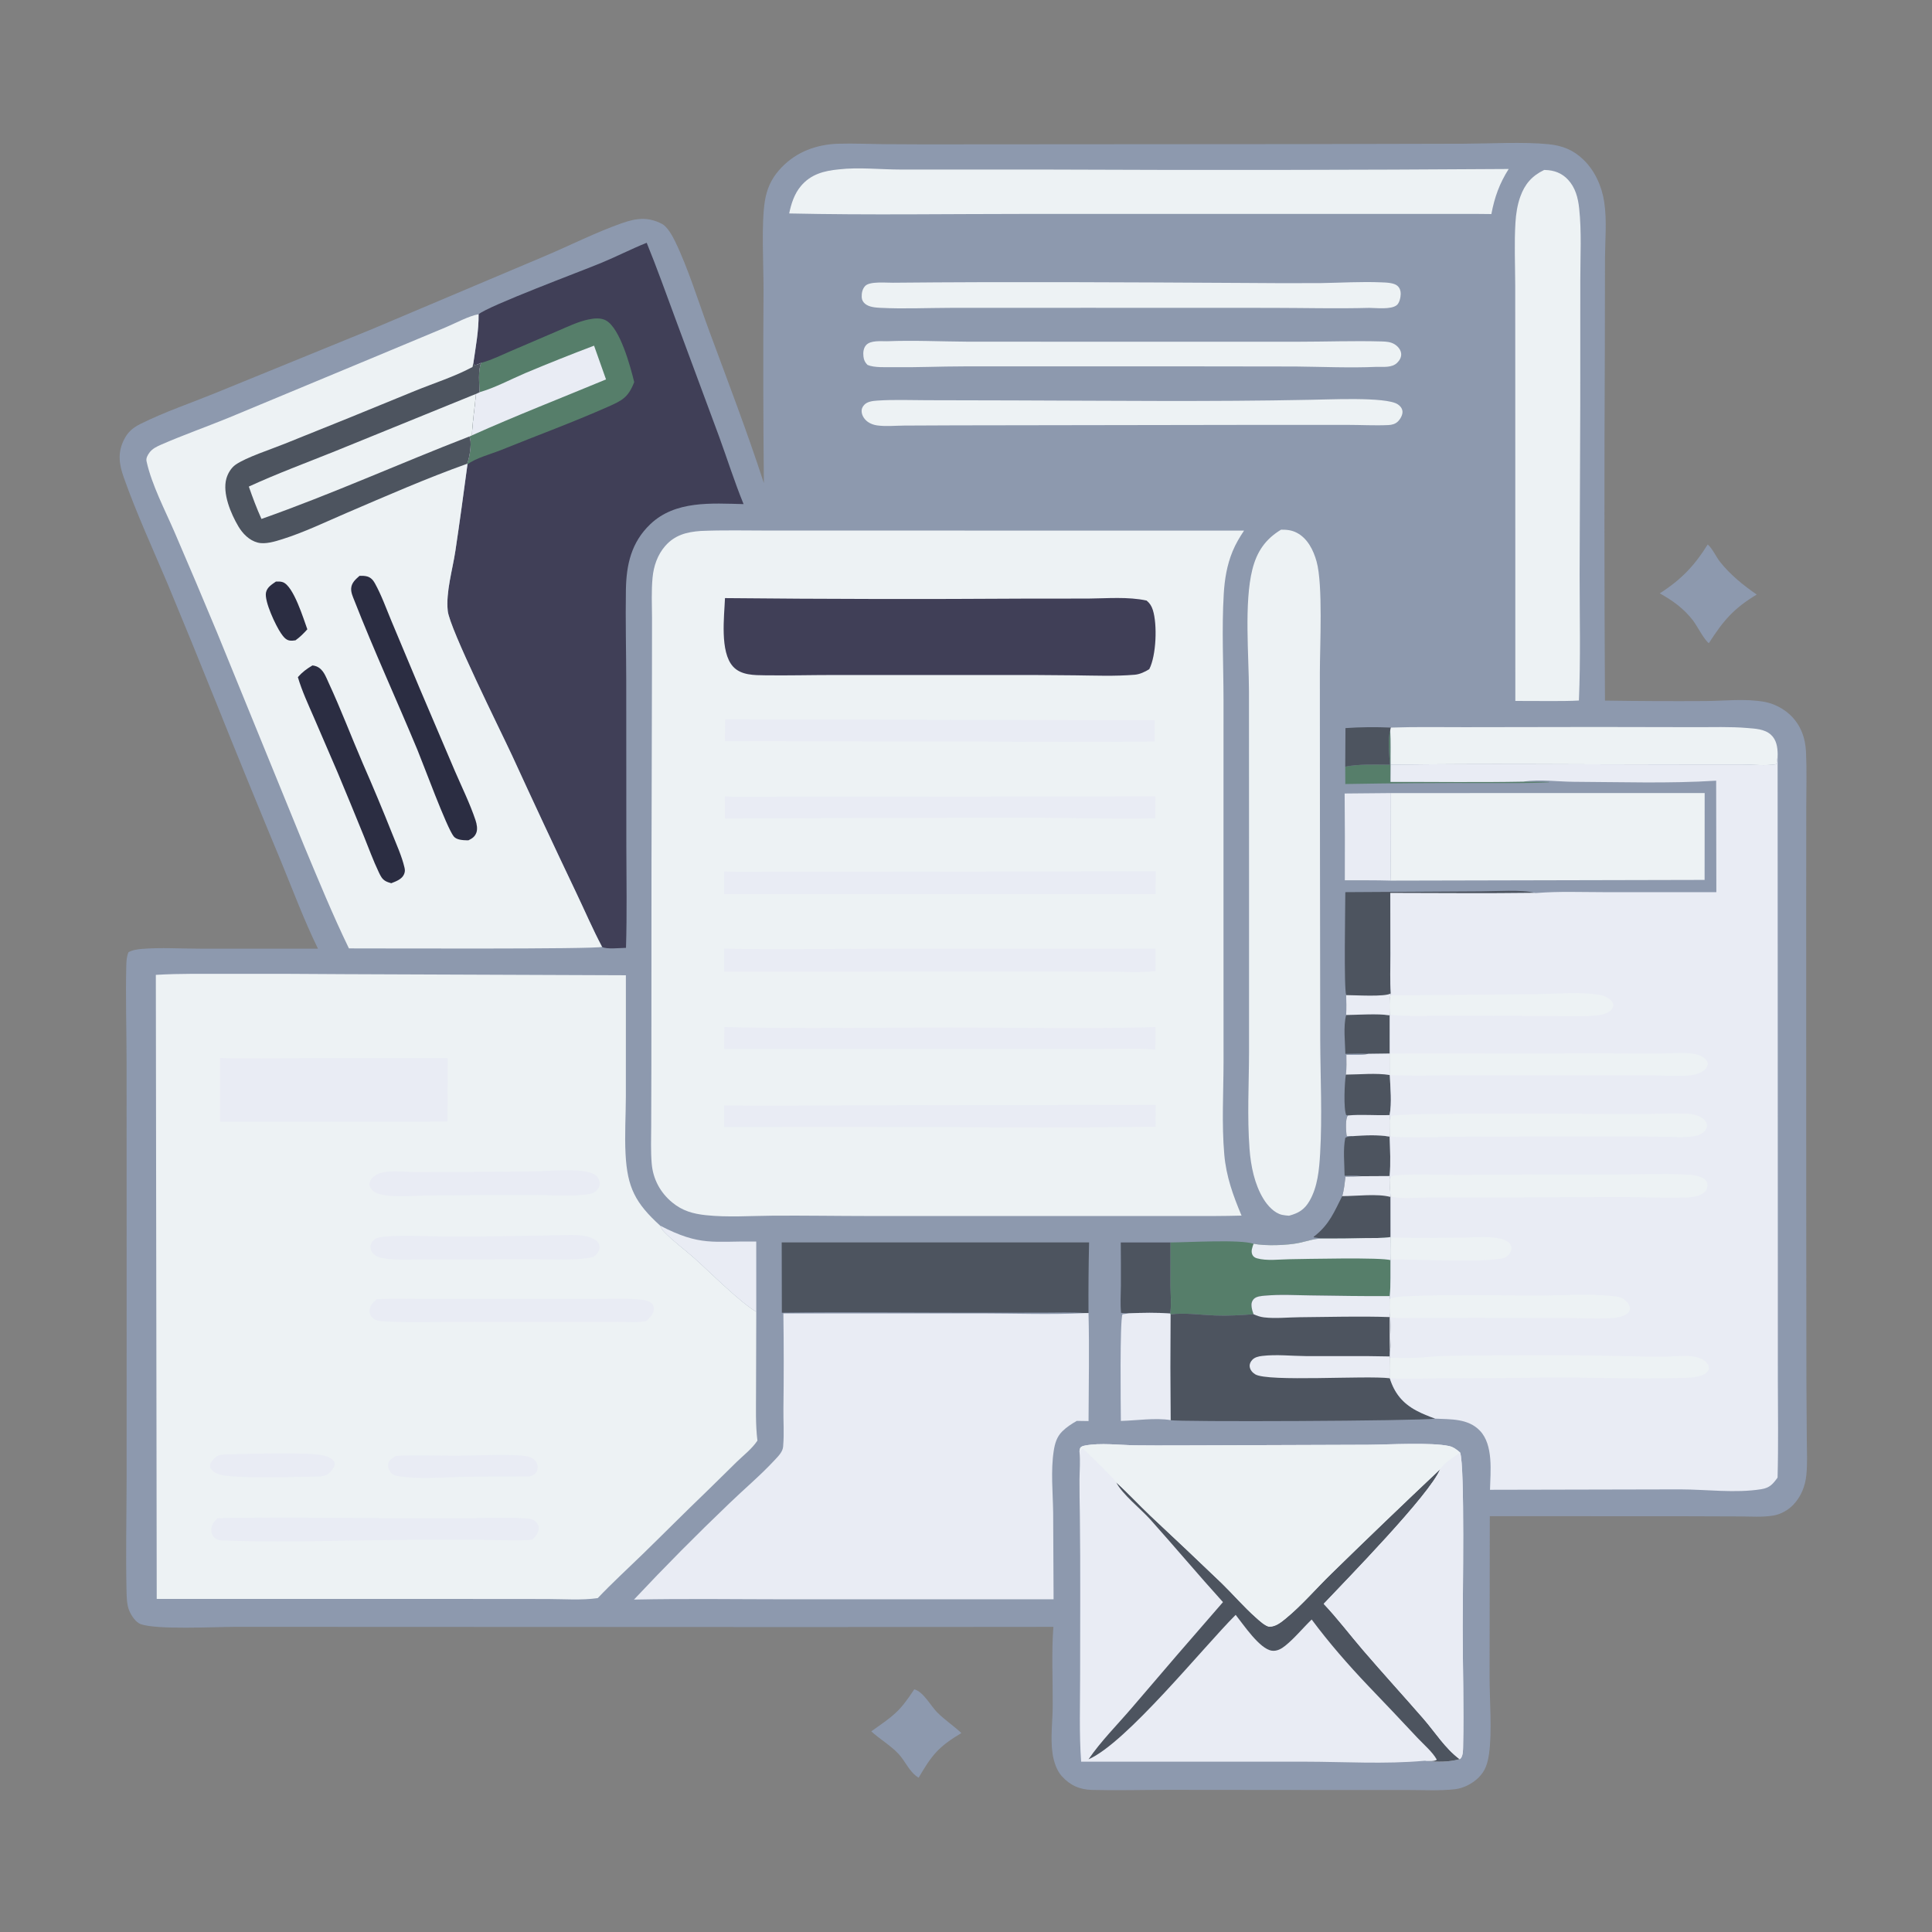 <?xml version="1.0" encoding="utf-8" ?>
<svg xmlns="http://www.w3.org/2000/svg" xmlns:xlink="http://www.w3.org/1999/xlink" width="1632" height="1632">
	<rect width="100%" height="100%" fill="#808080" stroke="none"/>
	<path fill="#8D99AE" transform="scale(1.595 1.595)" d="M484.203 894.684C488.919 895.831 492.826 903.309 496.232 906.771C500.195 910.798 505.021 913.948 509.148 917.832C497.079 925.064 493.551 929.396 486.514 941.486C481.519 938.523 479.54 932.664 475.597 928.582C471.439 924.278 465.917 920.995 461.429 916.949C473.125 908.612 476.104 907.023 484.203 894.684Z"/>
	<path fill="#8D99AE" transform="scale(1.595 1.595)" d="M904.415 288.345C907.069 290.703 908.737 294.771 910.983 297.614C916.243 304.274 923.398 310.109 930.386 314.875C918.124 322.237 912.67 328.721 905.028 340.611C902.655 339.109 898.627 331.135 896.496 328.43C891.536 322.132 885.959 318.131 879.015 314.239C890.276 307.072 897.404 299.622 904.415 288.345Z"/>
	<path fill="#8D99AE" transform="scale(1.595 1.595)" d="M441.838 76.212Q442.995 76.15 444.153 76.116C451.958 75.883 459.848 76.266 467.661 76.348Q488.086 76.512 508.51 76.441L686.5 76.32L775.043 76.117C788.671 76.076 806.902 75.042 820.115 76.375C827.426 77.112 833.266 79.41 838.594 84.569C844.727 90.508 848.385 98.749 849.623 107.13C851.064 116.891 850.084 126.862 850.008 136.691L849.929 185.3Q849.473 278.169 849.998 371.035Q876.601 371.435 903.206 371.275C913.512 371.198 924.572 369.857 934.726 371.754C939.441 372.634 944.302 375.159 947.809 378.372C953.544 383.626 956.134 390.622 956.48 398.274C956.92 408.028 956.618 417.882 956.602 427.649L956.569 477.155L956.58 631.528L956.679 732L956.891 762.45C956.944 768.641 957.264 775.091 956.65 781.253C956.073 787.052 953.804 792.695 949.731 796.941C947.035 799.751 943.231 801.931 939.381 802.607C933.631 803.618 927.252 803.127 921.428 803.108L893.521 803.016L789 802.966L788.883 888.219C788.892 900.276 790.271 917.264 788.605 928.804C787.878 933.837 786.727 937.809 782.991 941.485C779.848 944.578 775.078 947.055 770.674 947.565C762.465 948.516 753.691 947.99 745.41 947.999L699.435 947.995L618.323 947.921C605.055 947.916 591.703 948.291 578.446 947.96C571.852 947.795 566.77 945.581 562.32 940.651C559.508 937.535 558.021 932.716 557.423 928.598C556.256 920.571 557.469 911.672 557.523 903.53C557.613 889.71 556.827 875.345 557.873 861.593L429.25 861.699L187.615 861.603L124.652 861.587C113.97 861.59 83.004 863.23 74.532 860.157C71.887 859.197 69.655 855.731 68.568 853.294C67.107 850.019 67.082 845.759 67.002 842.218C66.561 822.557 67.025 802.783 67.053 783.108L67.069 672.312L67.038 562.645C67.025 545.584 66.471 528.41 66.883 511.363C66.942 508.913 67.109 506.676 67.982 504.359C69.85 503.169 72.919 502.725 75.106 502.547C85.196 501.724 95.878 502.427 106.039 502.421L168.397 502.426C161.08 487.498 155.087 471.39 148.745 456.001Q131.212 413.858 114.225 371.491Q101.702 340.299 88.799 309.261C80.927 290.656 72.329 271.993 65.58 252.948C63.069 245.861 62.18 239.861 65.675 232.849C67.767 228.651 70.475 226.455 74.58 224.415C87.108 218.188 100.703 213.598 113.666 208.317L197.213 174.231L289.039 135.415C302.478 129.706 315.657 123.013 329.44 118.172C336.951 115.534 343.231 114.723 350.589 118.578C353.47 120.087 356.116 124.923 357.532 127.83C364.354 141.84 370.036 160.181 375.514 175.029C385.416 201.868 395.724 228.668 404.552 255.883Q404.016 204.65 404.371 153.416C404.387 140.368 403.135 118.276 405.097 106.363C406.12 100.149 408.359 95.011 412.491 90.243C420.165 81.386 430.338 77.071 441.838 76.212Z"/>
	<path fill="#567E6A" transform="scale(1.595 1.595)" d="M736.129 405.01C735.793 399.852 734.841 391.703 736.284 386.824C736.674 392.865 736.42 398.962 736.498 405.016L736.448 414.069C759.876 414.035 783.373 414.384 806.792 413.931C811.282 414.215 815.893 413.928 820.418 414.116L820.239 414.311C808.823 414.932 797.286 414.641 785.851 414.705Q749.163 414.579 712.48 415.222L712.443 406.023C720.157 404.563 728.315 404.982 736.129 405.01Z"/>
	<path fill="#4D545F" transform="scale(1.595 1.595)" d="M712.566 385.606C720.658 385.04 728.522 384.984 736.616 385.335L736.284 386.824C734.841 391.703 735.793 399.852 736.129 405.01C728.315 404.982 720.157 404.563 712.443 406.023L712.566 385.606Z"/>
	<path fill="#4D545F" transform="scale(1.595 1.595)" d="M712.928 537.523C719.853 537.504 729.329 536.671 735.997 537.738L736.006 557.948L724.782 558.101C720.719 557.901 716.584 558.086 712.514 558.114C712.365 551.816 711.365 543.596 712.928 537.523Z"/>
	<path fill="#4D545F" transform="scale(1.595 1.595)" d="M716.514 601.697C722.727 601.244 729.816 600.88 735.963 601.977C736.181 608.913 736.598 615.927 735.96 622.85Q728.522 622.942 721.083 622.93C718.139 622.489 715.078 622.671 712.106 622.684C712.05 616.358 711.204 608.753 712.472 602.602C713.725 601.829 715.073 601.861 716.514 601.697Z"/>
	<path fill="#E9ECF4" transform="scale(1.595 1.595)" d="M349.623 649.11C370.981 660.201 377.671 657.213 400.509 657.508L400.522 694.715C391.931 689.747 375.967 673.7 367.968 666.552C362.699 661.845 356.636 657.464 351.751 652.421C350.75 651.387 350.2 650.419 349.623 649.11Z"/>
	<path fill="#4D545F" transform="scale(1.595 1.595)" d="M735.96 622.85L736.02 624.47C736.122 627.525 736.122 630.609 736.559 633.638L736.426 633.926L736.456 655.147C732.083 655.852 727.332 655.616 722.898 655.704Q711.558 656.023 700.213 655.936C698.728 655.738 697.244 655.553 695.767 655.304C695.793 654.685 695.698 655.056 696.484 654.419C704.146 648.208 706.527 641.963 710.836 633.469C711.843 630.136 712.137 626.593 712.581 623.147C715.43 623.176 718.239 623.099 721.083 622.93Q728.522 622.942 735.96 622.85Z"/>
	<path fill="#E9ECF4" transform="scale(1.595 1.595)" d="M735.96 622.85L736.02 624.47C736.122 627.525 736.122 630.609 736.559 633.638L736.426 633.926C729.412 632.016 718.39 633.497 710.836 633.469C711.843 630.136 712.137 626.593 712.581 623.147C715.43 623.176 718.239 623.099 721.083 622.93Q728.522 622.942 735.96 622.85Z"/>
	<path fill="#4D545F" transform="scale(1.595 1.595)" d="M593.563 658.008L619.936 658.002L619.93 681.264C619.955 685.935 620.403 691.03 619.79 695.647C612.38 695.085 605.177 695.233 597.766 695.551C596.402 695.536 595.088 695.438 593.731 695.303C593.214 690.555 593.601 685.586 593.637 680.801Q593.674 669.404 593.563 658.008Z"/>
	<path fill="#4D545F" transform="scale(1.595 1.595)" d="M724.782 558.101L736.006 557.948L736.04 569.344C736.316 576.196 737.189 583.753 735.963 590.533L736.002 593.285L736.073 601.403L735.963 601.977C729.816 600.88 722.727 601.244 716.514 601.697C715.382 601.568 714.415 601.652 713.289 601.746C713.17 601.287 713.133 601.198 713.073 600.657C712.823 598.383 712.432 592.418 713.867 590.756L712.96 590.538C711.469 587.226 712.09 573.157 712.772 569.12C713.232 565.712 713.015 562.071 713.028 558.626C716.847 558.625 721.05 558.945 724.782 558.101Z"/>
	<path fill="#E9ECF4" transform="scale(1.595 1.595)" d="M724.782 558.101L736.006 557.948L736.04 569.344C728.827 568.165 720.104 569.074 712.772 569.12C713.232 565.712 713.015 562.071 713.028 558.626C716.847 558.625 721.05 558.945 724.782 558.101Z"/>
	<path fill="#E9ECF4" transform="scale(1.595 1.595)" d="M713.867 590.756C721.174 590.062 728.618 590.843 735.963 590.533L736.002 593.285L736.073 601.403L735.963 601.977C729.816 600.88 722.727 601.244 716.514 601.697C715.382 601.568 714.415 601.652 713.289 601.746C713.17 601.287 713.133 601.198 713.073 600.657C712.823 598.383 712.432 592.418 713.867 590.756Z"/>
	<path fill="#E9ECF4" transform="scale(1.595 1.595)" d="M712.131 420.244L736.619 420.02L736.571 450.322C736.567 455.612 736.247 461.113 736.642 466.38C728.518 466.119 720.354 466.238 712.225 466.199Q712.337 443.221 712.131 420.244Z"/>
	<path fill="#E9ECF4" transform="scale(1.595 1.595)" d="M597.766 695.551C605.177 695.233 612.38 695.085 619.79 695.647L619.99 696.107Q619.799 724.108 620.022 752.108C611.653 750.761 602.107 752.319 593.617 752.534C593.549 745.156 593.016 699.56 594.461 696.08L597.766 695.551Z"/>
	<path fill="#4D545F" transform="scale(1.595 1.595)" d="M712.485 472.488L784.427 472.059C791.162 472.063 806.885 471.021 812.616 472.877C787.193 473.218 761.738 472.956 736.311 472.93L736.38 505.483C736.369 512.327 736.071 519.296 736.574 526.118L736.349 527.198C735.757 530.463 735.943 534.079 736.102 537.391L735.997 537.738C729.329 536.671 719.853 537.504 712.928 537.523C713.089 534.013 713.029 530.533 712.938 527.021C711.647 522.97 712.491 480.553 712.485 472.488Z"/>
	<path fill="#E9ECF4" transform="scale(1.595 1.595)" d="M712.938 527.021C717.508 527.003 733.587 528.068 736.574 526.118L736.349 527.198C735.757 530.463 735.943 534.079 736.102 537.391L735.997 537.738C729.329 536.671 719.853 537.504 712.928 537.523C713.089 534.013 713.029 530.533 712.938 527.021Z"/>
	<path fill="#EDF2F4" transform="scale(1.595 1.595)" d="M693.497 211.741C702.301 211.698 733.957 209.963 740.253 214.121C741.569 214.99 742.598 216.212 742.756 217.844C742.938 219.715 741.589 222.027 740.265 223.286C738.898 224.586 737.121 225.033 735.28 225.118C728.104 225.45 720.653 225.018 713.455 225.017L664.499 225.02L505.75 225.268L478.895 225.386C474.295 225.421 469.031 225.94 464.525 225.297C462.814 225.054 461.078 224.464 459.659 223.464C457.963 222.269 456.558 220.33 456.352 218.224C456.196 216.619 456.701 215.426 457.818 214.297C459.504 212.593 462.369 212.321 464.611 212.164C473.274 211.559 482.179 211.945 490.868 211.957L536.98 212.064C589.105 212.216 641.387 212.803 693.497 211.741Z"/>
	<path fill="#EDF2F4" transform="scale(1.595 1.595)" d="M469.798 180.726C483.921 180.153 498.065 180.869 512.192 180.951L585.673 180.986L686.923 180.983C701.793 180.981 716.814 180.424 731.663 180.831C734.123 180.898 736.513 181.027 738.653 182.373C740.356 183.443 741.857 185.193 742.061 187.265C742.251 189.197 741.212 190.932 739.858 192.215C737.092 194.837 732.647 194.233 729.125 194.285C714.848 194.924 700.487 194.251 686.201 194.103L627.53 194.025L510.329 194.039C497.896 194.046 485.422 194.632 473.003 194.469C469.176 194.419 462.89 194.812 459.417 193.253C458.109 191.897 457.517 190.747 457.294 188.851C457.047 186.765 457.246 184.354 458.725 182.743C461.128 180.127 466.6 180.771 469.798 180.726Z"/>
	<path fill="#EDF2F4" transform="scale(1.595 1.595)" d="M472.896 149.731C534.447 149.14 596.102 149.497 657.657 149.841Q678.522 150.047 699.388 149.929C710.068 149.762 720.839 149.08 731.511 149.532C733.998 149.637 738.274 149.693 740.144 151.424C741.353 152.544 741.832 153.998 741.825 155.602C741.817 157.403 741.184 160.441 739.72 161.612C736.682 164.043 729.041 163.089 725.278 163.053C707.94 163.526 690.645 163.063 673.31 163.045L576.213 163.015L503.565 163.038C491.113 163.056 478.629 163.666 466.186 163.028C463.599 162.896 460.287 162.642 458.197 160.921C457.113 160.028 456.43 158.852 456.368 157.435C456.274 155.268 456.688 153.083 458.196 151.459C460.592 148.876 469.346 149.789 472.896 149.731Z"/>
	<path fill="#567E6A" transform="scale(1.595 1.595)" d="M700.213 655.936Q711.558 656.023 722.898 655.704C727.332 655.616 732.083 655.852 736.456 655.147L736.573 655.372C736.526 659.256 736.364 663.181 736.56 667.059L736.423 667.418C736.364 673.695 736.591 680.162 736.037 686.408C722.092 686.52 708.183 686.25 694.242 686.063C686.233 685.956 677.88 685.478 669.9 686.194C668.064 686.359 665.394 686.532 664.038 687.946C662.891 689.145 662.656 690.602 662.869 692.176C663.05 693.518 663.408 694.751 663.881 696.013C657.042 696.543 650.22 696.958 643.358 696.681C635.856 696.379 627.439 695.133 619.99 696.107L619.79 695.647C620.403 691.03 619.955 685.935 619.93 681.264L619.936 658.002C628.82 657.986 656.879 656.282 663.894 658.711C670.086 659.931 681.607 659.581 687.882 658.278C692.149 657.392 695.777 655.972 700.213 655.936Z"/>
	<path fill="#E9ECF4" transform="scale(1.595 1.595)" d="M700.213 655.936Q711.558 656.023 722.898 655.704C727.332 655.616 732.083 655.852 736.456 655.147L736.573 655.372C736.526 659.256 736.364 663.181 736.56 667.059L736.423 667.418C732.353 665.793 690.615 666.779 683.066 666.885C677.643 666.961 670.786 667.892 665.596 666.379C664.627 666.096 663.738 665.523 663.296 664.59C662.357 662.604 663.241 660.644 663.894 658.711C670.086 659.931 681.607 659.581 687.882 658.278C692.149 657.392 695.777 655.972 700.213 655.936Z"/>
	<path fill="#EDF2F4" transform="scale(1.595 1.595)" d="M736.616 385.335C749.631 384.874 762.738 385.148 775.764 385.124L845.323 385.015L897.652 385.112C906.78 385.164 916.222 384.779 925.306 385.548C929.571 385.909 934.539 386.071 937.863 389.093C940.831 391.79 941.427 395.677 941.469 399.497C941.474 399.927 941.459 400.357 941.433 400.786L940.787 404.734C935.112 405.691 928.129 404.904 922.315 404.883L885.106 404.871C835.593 404.871 786.002 404.295 736.498 405.016C736.42 398.962 736.674 392.865 736.284 386.824L736.616 385.335Z"/>
	<path fill="#4D545F" transform="scale(1.595 1.595)" d="M413.997 657.997L576.786 657.992Q576.355 676.696 576.481 695.404L574.581 695.425C567.433 694.887 560.121 695.172 552.949 695.178L515.396 695.213C481.636 695.223 447.825 694.784 414.071 695.229L413.997 657.997Z"/>
	<path fill="#4D545F" transform="scale(1.595 1.595)" d="M663.881 696.013C663.408 694.751 663.05 693.518 662.869 692.176C662.656 690.602 662.891 689.145 664.038 687.946C665.394 686.532 668.064 686.359 669.9 686.194C677.88 685.478 686.233 685.956 694.242 686.063C708.183 686.25 722.092 686.52 736.037 686.408L735.998 687.982C736.017 691.103 735.802 694.492 736.251 697.567C736.579 703.508 737.193 709.909 736.081 715.773L736.019 718.379L736.082 719.14C736.034 722.736 735.947 726.338 736.046 729.933C738.528 737.853 742.896 743.203 750.247 747.104C753.363 748.758 756.786 750.116 760.105 751.316C751.498 752.584 622.474 753.132 620.022 752.108Q619.799 724.108 619.99 696.107C627.439 695.133 635.856 696.379 643.358 696.681C650.22 696.958 657.042 696.543 663.881 696.013Z"/>
	<path fill="#E9ECF4" transform="scale(1.595 1.595)" d="M663.881 696.013C663.408 694.751 663.05 693.518 662.869 692.176C662.656 690.602 662.891 689.145 664.038 687.946C665.394 686.532 668.064 686.359 669.9 686.194C677.88 685.478 686.233 685.956 694.242 686.063C708.183 686.25 722.092 686.52 736.037 686.408L735.998 687.982C736.017 691.103 735.802 694.492 736.251 697.567C736.579 703.508 737.193 709.909 736.081 715.773C735.903 709.706 736.009 703.602 735.978 697.531C720.161 696.983 704.078 697.492 688.244 697.613C682.128 697.66 675.446 698.418 669.396 697.686C667.396 697.443 665.706 696.843 663.881 696.013Z"/>
	<path fill="#E9ECF4" transform="scale(1.595 1.595)" d="M736.046 729.933C723.122 728.358 671.533 731.961 664.775 727.849C663.323 726.965 662.043 725.524 661.85 723.771C661.696 722.37 662.264 721.237 663.176 720.222C664.476 718.777 666.621 718.325 668.454 718.107C676.054 717.202 684.021 718.144 691.682 718.196C706.458 718.297 721.247 718.025 736.019 718.379L736.082 719.14C736.034 722.736 735.947 726.338 736.046 729.933Z"/>
	<path fill="#EDF2F4" transform="scale(1.595 1.595)" d="M736.619 420.02L902.799 420.005L902.767 466.005L736.642 466.38C736.247 461.113 736.567 455.612 736.571 450.322L736.619 420.02Z"/>
	<path fill="#EDF2F4" transform="scale(1.595 1.595)" d="M444.296 89.699C454.825 88.483 466.335 89.787 476.989 89.793L554.217 89.798Q676.613 90.341 799.007 89.497C794.11 97.233 791.536 104.389 789.838 113.367C784.647 113.262 779.443 113.302 774.25 113.278L544.064 113.291C502.065 113.29 459.936 113.969 417.953 113.046C419.037 107.832 420.672 102.707 424.146 98.549C429.431 92.222 436.493 90.445 444.296 89.699Z"/>
	<path fill="#EDF2F4" transform="scale(1.595 1.595)" d="M817.77 90.027C817.945 90.027 818.121 90.023 818.297 90.027C823.067 90.136 827.146 91.643 830.447 95.185C834.354 99.379 835.738 104.785 836.335 110.32C837.677 122.753 836.932 135.645 836.938 148.148L836.913 214.526L836.574 304.5C836.588 326.649 837.131 348.87 836.2 371.003C831.432 371.284 826.646 371.245 821.872 371.277Q812.201 371.306 802.531 371.218L802.496 203.799L802.466 150.855C802.417 139.923 801.93 128.814 802.587 117.903C802.866 113.26 803.583 108.576 805.152 104.182C807.549 97.467 811.353 93.12 817.77 90.027Z"/>
	<path fill="#EDF2F4" transform="scale(1.595 1.595)" d="M678.462 280.518C681.491 280.497 684.081 280.742 686.809 282.164C692.517 285.14 695.591 291.379 697.26 297.344C700.703 309.643 699.007 342.088 699.007 356.421L699.057 443.507L699.2 550.711C699.276 570.681 700.3 591.016 699.148 610.932C698.661 619.349 697.848 628.591 693.509 636.04C690.829 640.641 687.663 642.525 682.663 643.848C681.449 643.745 680.198 643.658 679.007 643.391C674.841 642.455 671.294 638.459 669.157 634.984C664.39 627.233 662.43 617.427 661.757 608.467C660.477 591.455 661.45 574.296 661.499 557.253L661.504 469.255L661.464 366.098C661.416 347.469 658.839 319.143 663.254 301.603C665.614 292.231 670.095 285.572 678.462 280.518Z"/>
	<path fill="#E9ECF4" transform="scale(1.595 1.595)" d="M574.581 695.425L576.481 695.404C576.963 714.419 576.572 733.579 576.5 752.602L570.288 752.511C567.521 754.083 564.822 755.824 562.56 758.083C559.675 760.964 558.676 764.448 558.066 768.37C556.433 778.88 557.606 790.456 557.761 801.083L557.983 846.997L417.636 847.001C390.335 846.988 363.062 846.574 335.759 847.142Q360.261 821.044 386.14 796.311C394.019 788.679 402.572 781.546 410.031 773.511C411.885 771.514 414.462 769.096 414.729 766.281C414.755 766.014 414.766 765.747 414.788 765.48C415.334 759.051 414.823 752.591 414.904 746.146Q415.236 720.875 414.881 695.604L519.998 695.601C538.09 695.601 556.531 696.348 574.581 695.425Z"/>
	<path fill="#403F57" transform="scale(1.595 1.595)" d="M253.47 166.438C258.617 161.993 308.039 143.543 318.508 139.2C326.575 135.852 334.398 131.826 342.491 128.577C347.962 141.944 352.789 155.616 357.827 169.153L380.839 231.214C385.166 243.066 389.026 255.316 393.801 266.976C376.875 266.591 357.641 264.958 344.368 277.647C334.328 287.247 331.692 299.033 331.477 312.501C331.222 328.428 331.621 344.413 331.658 360.345L331.711 448C331.757 466.014 332.09 483.973 331.529 501.986C328.906 502.012 320.773 502.883 318.851 501.454C313.891 492.096 309.66 482.208 305.092 472.644Q287.846 436.44 271.133 399.986C264.923 386.63 238.137 332.965 237.132 323.548C236.069 313.596 239.679 301.678 241.17 291.778C243.466 276.532 245.507 261.235 247.572 245.956L247.396 245.618Q247.745 244.689 248.017 243.734C248.851 240.768 250.04 233.836 248.564 231.165L249.935 230.572C250.183 223.284 251.445 215.901 252.068 208.615L253.979 207.722C253.873 203.014 253.052 196.513 254.831 192.144C253.595 192.706 252.374 193.507 250.986 193.191L250.722 192.098C251.937 183.669 253.572 174.975 253.47 166.438Z"/>
	<path fill="#567E6A" transform="scale(1.595 1.595)" d="M254.831 192.144C254.981 192.105 255.131 192.069 255.279 192.028C260.442 190.626 265.588 188.032 270.51 185.927L295.991 175.007C301.014 172.848 306.132 170.382 311.503 169.225C314.506 168.577 318.259 168.155 321.051 169.773C328.452 174.064 333.816 193.897 335.885 202.351C332.693 210.549 329.578 212.068 321.744 215.539C303.365 223.684 284.265 230.678 265.615 238.241C260.576 240.284 251.506 242.726 247.572 245.956L247.396 245.618Q247.745 244.689 248.017 243.734C248.851 240.768 250.04 233.836 248.564 231.165L249.935 230.572C250.183 223.284 251.445 215.901 252.068 208.615L253.979 207.722C253.873 203.014 253.052 196.513 254.831 192.144Z"/>
	<path fill="#E9ECF4" transform="scale(1.595 1.595)" d="M253.979 207.722C262.149 205.365 270.275 200.993 278.116 197.631Q296.235 190.017 314.619 183.067L320.953 200.939C297.33 210.752 273.263 220.118 249.935 230.572C250.183 223.284 251.445 215.901 252.068 208.615L253.979 207.722Z"/>
	<path fill="#E9ECF4" transform="scale(1.595 1.595)" d="M571.682 768.688C571.852 767.905 571.819 766.897 572.502 766.388C573.191 765.874 573.741 765.734 574.561 765.577C582.845 763.993 592.985 765.347 601.482 765.441C615.187 765.592 628.909 765.45 642.615 765.437L724.615 765.15C735.241 765.087 758.063 763.762 767.513 765.851C769.698 766.333 771.694 767.827 773.317 769.314C775.855 776.969 774.62 846.848 774.641 861.56C774.671 882.736 775.335 904.078 774.863 925.233C774.824 926.971 774.793 929.427 773.823 930.941C773.567 931.341 773.382 931.429 773.032 931.671C766.972 933.281 761.61 933.179 755.408 932.616C754.674 932.475 754.915 932.463 754.28 932.521C733.469 934.413 711.827 933.018 690.923 932.995L572.578 932.997C571.493 918.068 572.043 902.911 572.037 887.941C572.027 859.438 572.262 830.908 571.902 802.409Q571.698 792.969 571.709 783.527C571.761 778.633 572.222 773.553 571.682 768.688Z"/>
	<path fill="#4D545F" transform="scale(1.595 1.595)" d="M762.716 778.108C757.137 791.684 713.339 836.37 701.037 849.408C708.412 857.212 714.902 865.816 721.893 873.96C732.387 886.182 743.262 898.07 753.832 910.223C760.156 917.493 765.228 925.818 773.032 931.671C766.972 933.281 761.61 933.179 755.408 932.616C756.966 932.639 759.662 932.922 760.937 931.944C758.768 927.907 753.968 923.863 750.784 920.455Q737.707 906.461 724.438 892.649C713.863 881.512 703.842 870.028 694.672 857.704C689.964 862.226 685.702 867.55 680.623 871.633C678.622 873.241 676.211 874.594 673.555 874.208C667.041 873.263 658.454 860.264 654.42 855.239C637.21 872.426 596.429 923.133 576.496 931.736C582.995 922.185 591.821 913.365 599.342 904.574Q623.35 876.385 647.699 848.489C634.664 834.09 622.172 819.215 609.221 804.747C604.189 799.124 594.316 791.357 591.178 785.1C597.446 790.742 603.249 797.059 609.378 802.877Q628.355 820.586 647.091 838.551C653.126 844.442 658.669 850.927 664.973 856.529C666.55 857.93 670.224 861.431 672.307 861.474C675.486 861.539 678.342 859.278 680.686 857.369C689.371 850.299 697.169 841.101 705.254 833.264Q733.741 805.432 762.716 778.108Z"/>
	<path fill="#E9ECF4" transform="scale(1.595 1.595)" d="M773.317 769.314C775.855 776.969 774.62 846.848 774.641 861.56C774.671 882.736 775.335 904.078 774.863 925.233C774.824 926.971 774.793 929.427 773.823 930.941C773.567 931.341 773.382 931.429 773.032 931.671C765.228 925.818 760.156 917.493 753.832 910.223C743.262 898.07 732.387 886.182 721.893 873.96C714.902 865.816 708.412 857.212 701.037 849.408C713.339 836.37 757.137 791.684 762.716 778.108C765.051 774.538 769.851 771.666 773.317 769.314Z"/>
	<path fill="#EDF2F4" transform="scale(1.595 1.595)" d="M571.682 768.688C571.852 767.905 571.819 766.897 572.502 766.388C573.191 765.874 573.741 765.734 574.561 765.577C582.845 763.993 592.985 765.347 601.482 765.441C615.187 765.592 628.909 765.45 642.615 765.437L724.615 765.15C735.241 765.087 758.063 763.762 767.513 765.851C769.698 766.333 771.694 767.827 773.317 769.314C769.851 771.666 765.051 774.538 762.716 778.108Q733.741 805.432 705.254 833.264C697.169 841.101 689.371 850.299 680.686 857.369C678.342 859.278 675.486 861.539 672.307 861.474C670.224 861.431 666.55 857.93 664.973 856.529C658.669 850.927 653.126 844.442 647.091 838.551Q628.355 820.586 609.378 802.877C603.249 797.059 597.446 790.742 591.178 785.1C591.118 784.987 591.073 784.866 591 784.761C589.736 782.968 574.008 767.284 573.418 767.208L571.682 768.688Z"/>
	<path fill="#EDF2F4" transform="scale(1.595 1.595)" d="M184.794 502.277C176.17 484.508 168.612 466.049 160.995 447.829L115.104 335.338Q103.967 308.557 92.479 281.924C87.412 270.17 80.323 256.715 77.612 244.306C77.255 242.675 78.12 241.165 79.046 239.844C80.595 237.633 83.039 236.491 85.434 235.447C97.162 230.331 109.312 226.061 121.163 221.216L196.29 189.945L236.178 173.293C241.033 171.267 248.528 167.197 253.47 166.438C253.572 174.975 251.937 183.669 250.722 192.098L250.986 193.191C252.374 193.507 253.595 192.706 254.831 192.144C253.052 196.513 253.873 203.014 253.979 207.722L252.068 208.615C251.445 215.901 250.183 223.284 249.935 230.572L248.564 231.165C250.04 233.836 248.851 240.768 248.017 243.734Q247.745 244.689 247.396 245.618L247.572 245.956C245.507 261.235 243.466 276.532 241.17 291.778C239.679 301.678 236.069 313.596 237.132 323.548C238.137 332.965 264.923 386.63 271.133 399.986Q287.846 436.439 305.092 472.644C309.66 482.208 313.891 492.096 318.851 501.454C316.173 502.795 196.729 502.236 184.794 502.277Z"/>
	<path fill="#2B2D42" transform="scale(1.595 1.595)" d="M146.144 307.997C147.383 307.957 148.573 307.906 149.767 308.321C155.494 310.315 160.825 328.019 162.767 333.284C160.8 335.473 158.891 337.407 156.481 339.116C155.462 339.278 154.442 339.377 153.414 339.238C151.34 338.956 149.968 337.057 148.858 335.465C146.093 331.501 139.857 318.347 140.884 313.732C141.502 310.955 143.982 309.514 146.144 307.997Z"/>
	<path fill="#2B2D42" transform="scale(1.595 1.595)" d="M165.469 352.421C166.175 352.505 166.827 352.623 167.495 352.881C171.233 354.32 172.508 358.291 174.077 361.672C180.563 375.653 186.063 390.222 192.176 404.392Q200.299 422.902 207.767 441.685C210.046 447.431 212.801 453.415 214.208 459.43C214.521 460.772 214.535 461.661 214.012 462.947C212.906 465.661 209.716 466.774 207.216 467.758C206.206 467.46 205.159 467.161 204.235 466.647C202.327 465.586 201.552 463.913 200.652 462.032C197.659 455.78 195.279 449.189 192.674 442.765Q185.827 425.892 178.795 409.096L166.366 380.254C163.283 373.145 159.948 366.057 157.752 358.613C160.074 355.964 162.465 354.194 165.469 352.421Z"/>
	<path fill="#2B2D42" transform="scale(1.595 1.595)" d="M190.391 304.979C191.765 304.936 193.128 304.916 194.465 305.293C196.346 305.823 197.579 307.173 198.505 308.838C202.014 315.144 204.511 322.203 207.293 328.866L222.214 364.473L240.897 408.312C244.606 416.916 248.86 425.5 251.838 434.388C252.496 436.353 253.047 439.066 252.253 441.076C251.405 443.222 250.074 444.033 248.081 445.033C247.882 445.035 247.683 445.042 247.485 445.037C245.26 444.983 241.811 444.879 240.285 442.961C236.526 438.233 224.187 404.631 221.088 397.177C210.185 370.954 197.965 344.38 187.662 318.029C186.849 315.948 185.817 313.799 185.99 311.523C186.214 308.58 188.334 306.825 190.391 304.979Z"/>
	<path fill="#4D545F" transform="scale(1.595 1.595)" d="M247.396 245.618C226.106 253.215 204.287 262.764 183.47 271.693C172.337 276.468 161.185 281.876 149.625 285.524C145.728 286.753 140.48 288.413 136.424 287.341C131.975 286.166 128.517 282.613 126.238 278.765C122.276 272.074 117.703 261.27 119.892 253.452C120.652 250.737 122.385 247.793 124.723 246.143C130.288 242.212 143.907 237.822 150.701 235.044Q185.208 221.259 219.562 207.097C229.578 202.993 240.753 199.487 250.244 194.36L250.722 192.098L250.986 193.191C252.374 193.507 253.595 192.706 254.831 192.144C253.052 196.513 253.873 203.014 253.979 207.722L252.068 208.615C251.445 215.901 250.183 223.284 249.935 230.572L248.564 231.165C250.04 233.836 248.851 240.768 248.017 243.734Q247.745 244.689 247.396 245.618Z"/>
	<path fill="#EDF2F4" transform="scale(1.595 1.595)" d="M252.068 208.615C251.445 215.901 250.183 223.284 249.935 230.572L248.564 231.165C211.786 245.388 175.65 261.74 138.471 274.833C135.938 269.206 133.803 263.514 131.777 257.693C146.809 250.778 162.088 245.148 177.412 238.982L252.068 208.615Z"/>
	<path fill="#E9ECF4" transform="scale(1.595 1.595)" d="M736.498 405.016C786.002 404.295 835.593 404.871 885.106 404.871L922.315 404.883C928.129 404.904 935.112 405.691 940.787 404.734L941.433 400.786L941.541 650.395L941.559 730.78C941.584 748.064 941.879 765.269 941.41 782.553C938.942 785.959 937.248 787.967 932.878 788.675C919.077 790.91 903.826 788.805 889.838 788.779L789.11 788.999C789.35 779.419 790.982 765.302 783.798 757.741C777.547 751.162 768.362 751.737 760.105 751.316C756.786 750.116 753.363 748.758 750.247 747.104C742.896 743.203 738.528 737.853 736.046 729.933C735.947 726.338 736.034 722.736 736.082 719.14L736.019 718.379L736.081 715.773C737.193 709.909 736.579 703.508 736.251 697.567C735.802 694.492 736.017 691.103 735.998 687.982L736.037 686.408C736.591 680.162 736.364 673.695 736.423 667.418L736.56 667.059C736.364 663.181 736.526 659.256 736.573 655.372L736.456 655.147L736.426 633.926L736.559 633.638C736.122 630.609 736.122 627.525 736.02 624.47L735.96 622.85C736.598 615.927 736.181 608.913 735.963 601.977L736.073 601.403L736.002 593.285L735.963 590.533C737.189 583.753 736.316 576.196 736.04 569.344L736.006 557.948L735.997 537.738L736.102 537.391C735.943 534.079 735.757 530.463 736.349 527.198L736.574 526.118C736.071 519.296 736.369 512.327 736.38 505.483L736.311 472.93C761.738 472.956 787.193 473.218 812.616 472.877C813.387 472.991 813.09 472.994 813.803 472.937C825.465 471.992 837.476 472.486 849.182 472.489L908.986 472.503L908.886 413.453C884.05 415.031 858.583 414.154 833.673 414.043C824.777 414.004 815.62 412.595 806.792 413.931C783.373 414.384 759.876 414.035 736.448 414.069L736.498 405.016Z"/>
	<path fill="#EDF2F4" transform="scale(1.595 1.595)" d="M736.573 655.372C748.861 655.74 761.208 655.605 773.5 655.493C779.324 655.44 785.179 654.784 790.987 655.439C793.542 655.728 797.239 656.307 799.161 658.152C800.116 659.069 800.506 659.972 800.473 661.314C800.435 662.893 799.006 664.869 797.723 665.669C791.981 669.244 746.896 666.727 736.56 667.059C736.364 663.181 736.526 659.256 736.573 655.372Z"/>
	<path fill="#EDF2F4" transform="scale(1.595 1.595)" d="M736.349 527.198L812.242 526.522C823.257 526.467 835.091 525.225 845.983 526.692C848.576 527.041 851.247 527.86 853.145 529.771C854.125 530.759 854.222 531.177 854.507 532.488C854.07 534.159 853.408 535.06 851.95 535.941C849.305 537.54 846.054 537.818 843.032 538.003C836.392 538.408 829.58 538.104 822.922 538.08L787.238 538.018L758.163 538.035C750.841 538.05 743.378 538.3 736.102 537.391C735.943 534.079 735.757 530.463 736.349 527.198Z"/>
	<path fill="#EDF2F4" transform="scale(1.595 1.595)" d="M735.998 687.982C737.942 686.452 749.051 686.367 752.415 686.239C772.854 685.462 793.56 686.119 814.035 686.115C827.399 686.113 841.749 684.989 854.998 686.497C857.894 686.826 860.106 687.544 861.928 689.901C862.674 690.866 862.997 691.674 863.308 692.838C863.018 694.375 862.701 695.183 861.325 696.035C858.833 697.578 855.511 698.008 852.632 698.139C844.422 698.514 836.15 698.077 827.935 698.02L782.957 697.908L753.106 697.95C747.663 697.96 741.612 698.484 736.251 697.567C735.802 694.492 736.017 691.103 735.998 687.982Z"/>
	<path fill="#EDF2F4" transform="scale(1.595 1.595)" d="M736.082 719.14C740.828 719.193 745.617 719.339 750.358 719.093C755.789 718.812 761.166 718.091 766.611 718.037C800.773 717.698 835.204 717.462 869.353 718.4C874.025 718.529 878.743 718.608 883.415 718.46C887.303 718.337 891.339 717.803 895.21 718.213C898.082 718.518 901.271 719.202 903.432 721.272C904.568 722.361 905.053 723.424 905.058 725.015C904.37 726.652 903.488 727.454 901.883 728.167C898.015 729.885 892.579 729.649 888.356 729.784C865.263 730.52 842.129 729.301 819.029 729.559Q791.079 729.938 763.127 729.973C754.21 729.996 744.927 730.551 736.046 729.933C735.947 726.338 736.034 722.736 736.082 719.14Z"/>
	<path fill="#EDF2F4" transform="scale(1.595 1.595)" d="M736.006 557.948L852.432 557.873Q865.915 558.022 879.398 557.969C884.575 557.917 890.125 557.37 895.266 557.869C898.128 558.147 901.633 559.016 903.589 561.305C904.196 562.015 904.328 562.641 904.493 563.524C904.118 565.247 903.423 566.215 901.974 567.197C899.561 568.83 896.519 569.429 893.657 569.629C886.935 570.099 879.997 569.5 873.244 569.492L827.782 569.495L768.447 569.524C757.688 569.528 746.781 569.898 736.04 569.344L736.006 557.948Z"/>
	<path fill="#EDF2F4" transform="scale(1.595 1.595)" d="M736.002 593.285L736.844 591.008C741.332 588.972 852.046 590.02 867.344 590.007C875.648 590 884.043 589.519 892.334 589.764C894.514 589.828 896.704 590.082 898.774 590.802C900.774 591.498 903.039 592.803 903.821 594.9C904.242 596.031 904.088 597.157 903.458 598.175C902.159 600.276 899.396 601.412 897.053 601.776C891.97 602.566 886.306 602.094 881.149 602.037Q869.166 601.879 857.182 601.881L777.875 601.99C765.679 602.025 753.3 602.559 741.124 602.196C739.497 602.148 737.479 602.286 736.073 601.403L736.002 593.285Z"/>
	<path fill="#EDF2F4" transform="scale(1.595 1.595)" d="M736.02 624.47C736.621 623.417 736.626 622.981 737.872 622.691C743.043 621.491 766.242 622.3 773.218 622.232Q814.001 621.92 854.785 622.028C867.486 622.048 880.464 621.407 893.124 622.067C896.18 622.227 899.746 622.508 902.361 624.23C903.293 624.843 903.994 625.697 904.213 626.812Q904.268 627.082 904.292 627.356Q904.316 627.63 904.308 627.906Q904.3 628.181 904.26 628.453Q904.221 628.726 904.15 628.992Q904.08 629.258 903.98 629.515Q903.879 629.771 903.75 630.014Q903.621 630.257 903.465 630.484Q903.308 630.711 903.127 630.918C900.616 633.781 895.805 634.13 892.248 634.211C881.046 634.465 869.814 633.979 858.609 633.971L789.905 634.174L756.25 634.197C750.411 634.198 742.093 635.17 736.559 633.638C736.122 630.609 736.122 627.525 736.02 624.47Z"/>
	<path fill="#EDF2F4" transform="scale(1.595 1.595)" d="M82.53 516.291C95.35 515.525 108.371 515.77 121.218 515.75Q151.873 515.66 182.527 515.923L331.471 516.505L331.46 580.597C331.433 590.721 330.776 600.96 331.292 611.065C332.201 628.881 336.493 637.169 349.623 649.11C350.2 650.419 350.75 651.387 351.751 652.421C356.636 657.464 362.699 661.845 367.968 666.552C375.967 673.7 391.931 689.747 400.522 694.715L400.399 736.996C400.407 745.591 400.074 754.431 401.133 762.965C398.254 767.285 393.911 770.603 390.204 774.189C384.864 779.353 379.668 784.661 374.305 789.808C362.82 800.83 351.626 812.124 340.223 823.223C332.296 830.939 324.194 838.336 316.571 846.368C308.028 847.591 298.698 846.871 290.051 846.845L245.533 846.808L83 846.803L82.53 516.291Z"/>
	<path fill="#E9ECF4" transform="scale(1.595 1.595)" d="M118.888 770.255C129.92 770.128 164.631 768.692 172.227 771.052C174.307 771.698 176.119 772.483 177.156 774.489C177.417 776.124 176.873 777.151 175.91 778.414C173.981 780.946 172.69 781.503 169.625 781.994C159.479 782.038 123.857 783.372 116.306 780.901C114.024 780.155 112.337 779.268 111.241 777.085C111.136 775.369 111.687 774.417 112.769 773.166C114.704 770.929 115.984 770.504 118.888 770.255Z"/>
	<path fill="#E9ECF4" transform="scale(1.595 1.595)" d="M209.815 771.031C220.762 770.497 231.903 771.005 242.875 770.962C251.945 770.927 272.392 769.76 279.753 771.405C281.594 771.817 283.194 772.865 284.104 774.548C284.826 775.883 284.996 777.499 284.443 778.934C283.733 780.774 282.16 781.333 280.474 781.965C268.231 782.016 255.972 781.965 243.731 782.2C233.029 782.405 221.013 783.554 210.504 781.686C208.767 781.377 207.515 780.74 206.521 779.216C205.661 777.899 205.223 776.38 205.711 774.824C206.33 772.851 208.152 771.982 209.815 771.031Z"/>
	<path fill="#E9ECF4" transform="scale(1.595 1.595)" d="M293.296 654.255C299.928 654.297 309.697 652.923 315.431 656.767C316.546 657.514 317.342 658.579 317.481 659.948C317.661 661.717 316.946 663.303 315.709 664.528C314.441 665.785 313.233 666.023 311.521 666.263C302.314 667.554 292.017 666.884 282.692 666.953L221.75 667.017C216.483 667.055 202.327 667.841 198.451 664.684C197.145 663.62 196.173 662.094 196.211 660.359C196.242 658.997 196.855 657.745 197.838 656.82C199.333 655.413 201.283 655.163 203.243 654.976C213.985 653.95 227.35 654.886 238.326 654.919C256.659 654.975 274.966 654.511 293.296 654.255Z"/>
	<path fill="#E9ECF4" transform="scale(1.595 1.595)" d="M286.39 620.273C293.221 620.053 310.516 618.349 315.678 622.571C316.854 623.533 317.504 625.015 317.58 626.52C317.654 627.99 317.146 629.156 316.22 630.247C314.625 632.127 311.881 632.448 309.601 632.703C300.93 633.669 291.602 632.871 282.846 632.897L226.625 633.075C219.855 633.191 202.506 634.917 197.614 630.768C196.538 629.854 195.639 628.523 195.675 627.057C195.707 625.722 196.5 624.478 197.428 623.572C199.343 621.701 202.046 620.893 204.646 620.598C210.311 619.954 216.278 620.824 221.996 620.766C243.452 620.549 264.942 620.729 286.39 620.273Z"/>
	<path fill="#E9ECF4" transform="scale(1.595 1.595)" d="M199.393 688.02C208.65 687.638 218.013 687.892 227.281 687.891L278.382 687.893L316.093 687.903C322.997 687.905 330.074 687.574 336.952 688.087C339.305 688.262 343.417 688.467 345.102 690.193C345.954 691.066 346.426 692.047 346.307 693.285C346.043 696.024 344.061 698 342.102 699.706C337.172 700.558 331.543 700.033 326.51 700.034L295.798 700.029L242.344 700.048C230.862 700.093 219.264 700.443 207.792 699.996C205.519 699.908 199.75 699.977 197.974 698.529C196.69 697.482 195.748 696.183 195.697 694.476C195.618 691.812 197.624 689.713 199.393 688.02Z"/>
	<path fill="#E9ECF4" transform="scale(1.595 1.595)" d="M115.214 804.015C147.735 803.396 180.388 804.021 212.923 804.019L251.468 803.982C259.851 803.941 268.344 803.605 276.716 804.045C278.982 804.164 281.463 804.064 283.319 805.564C284.474 806.497 285.328 807.725 285.328 809.266C285.329 811.866 283.619 813.724 281.87 815.42C274.389 816.129 266.508 815.577 258.989 815.544L218.641 815.522C186.385 815.591 153.875 817 121.649 815.96C119.287 815.884 115.61 816.17 113.761 814.529C112.605 813.504 111.95 812.281 111.872 810.717C111.731 807.898 113.302 805.856 115.214 804.015Z"/>
	<path fill="#E9ECF4" transform="scale(1.595 1.595)" d="M116.494 560.302C130.5 560.821 144.666 560.399 158.685 560.398L237.121 560.384L237.054 594.01L116.493 594.072L116.494 560.302Z"/>
	<path fill="#EDF2F4" transform="scale(1.595 1.595)" d="M371.051 281.204C383.063 280.68 395.183 280.99 407.208 280.99L469.336 280.992L658.855 281.014C656.504 284.534 654.434 288.005 652.812 291.923C649.798 299.209 648.57 306.729 648.104 314.562C646.992 333.248 647.963 352.067 647.985 370.78L647.972 475.202L647.997 562.397C647.966 578.75 646.97 595.083 648.383 611.405C649.39 623.04 653.039 633.128 657.53 643.788C652.861 643.963 648.169 643.94 643.496 644.005L460.319 644.012C443.297 644.004 426.273 643.708 409.252 643.826C397.476 643.908 385.442 644.818 373.723 643.555C366.994 642.83 361.415 641.258 356.08 636.881C349.707 631.653 345.837 624.475 345.144 616.226C344.588 609.608 344.856 602.807 344.88 596.168L344.975 564.007L345.031 459.329L345.281 355.912L345.315 327.411C345.27 320.267 344.93 312.986 345.606 305.869C346.182 299.798 348.226 293.835 352.273 289.181C357.348 283.347 363.684 281.735 371.051 281.204Z"/>
	<path fill="#E9ECF4" transform="scale(1.595 1.595)" d="M383.893 421.795C393.348 422.269 402.98 421.913 412.459 421.914L466.073 421.92L611.916 421.798L611.849 433.426C586.774 433.897 561.524 433.008 536.422 433L383.908 433.498L383.893 421.795Z"/>
	<path fill="#E9ECF4" transform="scale(1.595 1.595)" d="M383.655 543.942C423.463 544.914 463.459 544.181 503.283 544.184C539.442 544.187 575.83 545.009 611.962 543.951C611.991 547.92 612.011 551.872 611.821 555.838C602.396 555.128 592.716 555.551 583.258 555.549L532.692 555.556L383.512 555.55L383.655 543.942Z"/>
	<path fill="#E9ECF4" transform="scale(1.595 1.595)" d="M383.975 380.97L611.537 381.465L611.496 392.74Q564.498 393.014 517.5 392.732L383.913 392.549L383.975 380.97Z"/>
	<path fill="#E9ECF4" transform="scale(1.595 1.595)" d="M543.469 585.25L612.066 585.162L612.005 596.736C559.085 597.499 506.069 596.836 453.137 596.857L383.496 596.896L383.487 585.439C404.662 585.78 425.884 585.448 447.063 585.411L543.469 585.25Z"/>
	<path fill="#E9ECF4" transform="scale(1.595 1.595)" d="M383.543 461.509C392.573 461.99 401.75 461.648 410.801 461.647L459.873 461.639L612.035 461.474L612.053 473.547L383.53 473.549L383.543 461.509Z"/>
	<path fill="#E9ECF4" transform="scale(1.595 1.595)" d="M383.485 502.411C410.22 502.944 437.052 502.485 463.796 502.485L611.969 502.439L612.005 514.255C603.804 515.266 595.114 514.6 586.849 514.579L542.277 514.524L383.507 514.594L383.485 502.411Z"/>
	<path fill="#403F57" transform="scale(1.595 1.595)" d="M383.956 316.76Q463.467 317.544 542.98 317.032L576.242 317.007C586.339 316.927 597.331 315.92 607.243 318.058C608.932 319.449 609.878 320.95 610.547 323.046C612.991 330.695 612.382 347.187 608.652 354.403C606.388 355.819 603.671 357.109 600.988 357.34C590.573 358.235 579.742 357.778 569.276 357.66Q549.679 357.438 530.08 357.484L441.189 357.486C429.251 357.492 417.278 357.802 405.345 357.647C399.531 357.571 392.492 357.693 388.232 353.022C381.147 345.253 383.573 326.5 383.956 316.76Z"/>
</svg>

